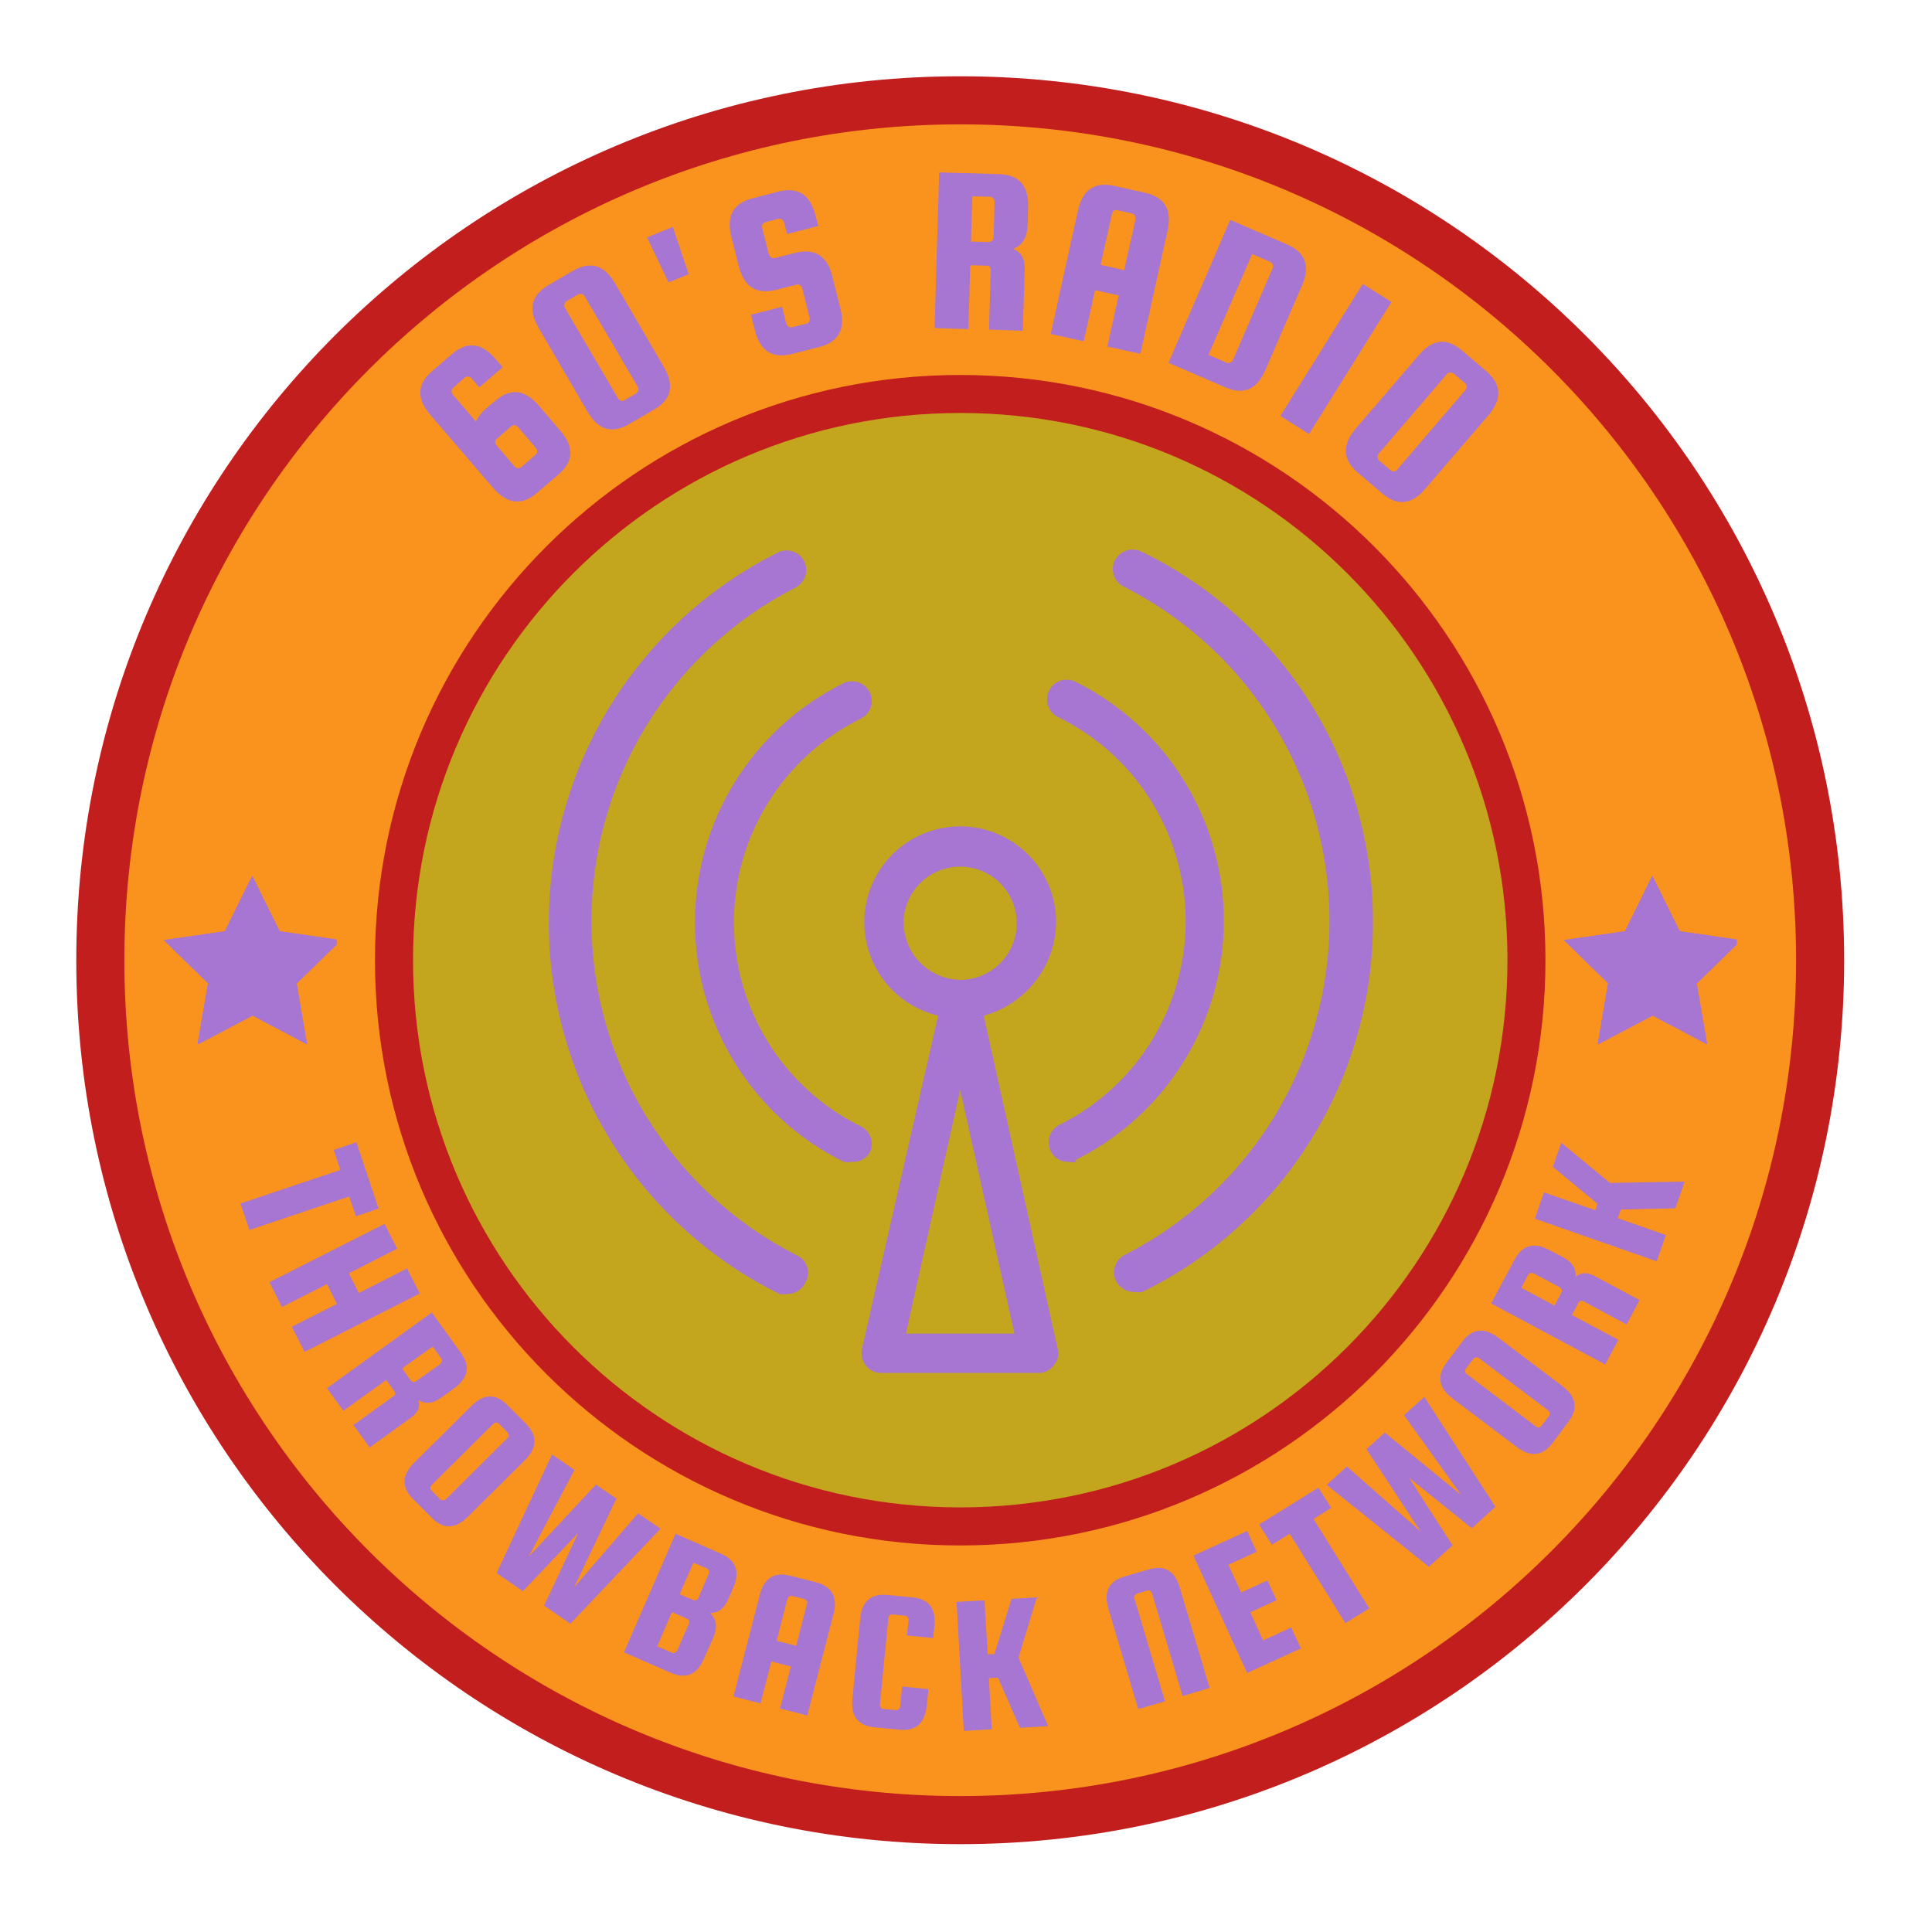 <svg xmlns="http://www.w3.org/2000/svg" xmlns:xlink="http://www.w3.org/1999/xlink" width="167" zoomAndPan="magnify" viewBox="0 0 125.25 125.25" height="167" preserveAspectRatio="xMidYMid meet" version="1.0"><defs><g/><clipPath id="b57e3c3e43"><path d="M 4.945 4.945 L 119.758 4.945 L 119.758 119.758 L 4.945 119.758 Z M 4.945 4.945 " clip-rule="nonzero"/></clipPath><clipPath id="e422042c2b"><path d="M 10.633 56.793 L 21.816 56.793 L 21.816 67.977 L 10.633 67.977 Z M 10.633 56.793 " clip-rule="nonzero"/></clipPath><clipPath id="4775460509"><path d="M 101.398 56.793 L 112.582 56.793 L 112.582 67.977 L 101.398 67.977 Z M 101.398 56.793 " clip-rule="nonzero"/></clipPath><clipPath id="401de53c6c"><path d="M 35.492 35.492 L 89.168 35.492 L 89.168 89.168 L 35.492 89.168 Z M 35.492 35.492 " clip-rule="nonzero"/></clipPath></defs><g clip-path="url(#b57e3c3e43)"><path fill="#c31e1e" d="M 119.555 62.25 C 119.555 30.602 93.898 4.945 62.25 4.945 C 30.602 4.945 4.945 30.602 4.945 62.25 C 4.945 93.898 30.602 119.555 62.25 119.555 C 93.898 119.555 119.555 93.898 119.555 62.25 " fill-opacity="1" fill-rule="nonzero"/></g><path fill="#f9931e" d="M 116.438 62.25 C 116.438 32.324 92.176 8.062 62.25 8.062 C 32.324 8.062 8.062 32.324 8.062 62.25 C 8.062 92.176 32.324 116.438 62.25 116.438 C 92.176 116.438 116.438 92.176 116.438 62.25 " fill-opacity="1" fill-rule="nonzero"/><path fill="#c31e1e" d="M 100.191 62.25 C 100.191 41.297 83.203 24.309 62.25 24.309 C 41.297 24.309 24.309 41.297 24.309 62.25 C 24.309 83.203 41.297 100.191 62.25 100.191 C 83.203 100.191 100.191 83.203 100.191 62.25 " fill-opacity="1" fill-rule="nonzero"/><path fill="#c3a61e" d="M 97.727 62.25 C 97.727 42.656 81.844 26.773 62.25 26.773 C 42.66 26.773 26.777 42.656 26.777 62.25 C 26.777 81.84 42.66 97.723 62.25 97.723 C 81.844 97.723 97.727 81.84 97.727 62.25 " fill-opacity="1" fill-rule="nonzero"/><g clip-path="url(#e422042c2b)"><path fill="#a775d2" d="M 16.379 56.828 L 18.145 60.406 L 22.098 60.98 L 19.238 63.77 L 19.914 67.707 L 16.379 65.848 L 12.844 67.707 L 13.52 63.77 L 10.66 60.98 L 14.609 60.406 Z M 16.379 56.828 " fill-opacity="1" fill-rule="nonzero"/><path fill="#a775d2" d="M 16.352 56.793 L 18.121 60.375 L 22.07 60.949 L 19.211 63.734 L 19.887 67.672 L 16.352 65.812 L 12.816 67.672 L 13.492 63.734 L 10.633 60.949 L 14.582 60.375 Z M 16.352 56.793 " fill-opacity="1" fill-rule="nonzero"/><path fill="#a775d2" d="M 16.352 56.793 L 18.121 60.375 L 22.07 60.949 L 19.211 63.734 L 19.887 67.672 L 16.352 65.812 L 12.816 67.672 L 13.492 63.734 L 10.633 60.949 L 14.582 60.375 Z M 16.352 56.793 " fill-opacity="1" fill-rule="nonzero"/><path fill="#a775d2" d="M 16.352 56.793 L 18.121 60.375 L 22.07 60.949 L 19.211 63.734 L 19.887 67.672 L 16.352 65.812 L 12.816 67.672 L 13.492 63.734 L 10.633 60.949 L 14.582 60.375 Z M 16.352 56.793 " fill-opacity="1" fill-rule="nonzero"/></g><g clip-path="url(#4775460509)"><path fill="#a775d2" d="M 107.145 56.828 L 108.91 60.406 L 112.863 60.98 L 110.004 63.77 L 110.68 67.707 L 107.145 65.848 L 103.609 67.707 L 104.285 63.77 L 101.426 60.98 L 105.379 60.406 Z M 107.145 56.828 " fill-opacity="1" fill-rule="nonzero"/><path fill="#a775d2" d="M 107.117 56.793 L 108.887 60.375 L 112.836 60.949 L 109.977 63.734 L 110.652 67.672 L 107.117 65.812 L 103.586 67.672 L 104.258 63.734 L 101.398 60.949 L 105.352 60.375 Z M 107.117 56.793 " fill-opacity="1" fill-rule="nonzero"/><path fill="#a775d2" d="M 107.117 56.793 L 108.887 60.375 L 112.836 60.949 L 109.977 63.734 L 110.652 67.672 L 107.117 65.812 L 103.586 67.672 L 104.258 63.734 L 101.398 60.949 L 105.352 60.375 Z M 107.117 56.793 " fill-opacity="1" fill-rule="nonzero"/><path fill="#a775d2" d="M 107.117 56.793 L 108.887 60.375 L 112.836 60.949 L 109.977 63.734 L 110.652 67.672 L 107.117 65.812 L 103.586 67.672 L 104.258 63.734 L 101.398 60.949 L 105.352 60.375 Z M 107.117 56.793 " fill-opacity="1" fill-rule="nonzero"/></g><g clip-path="url(#401de53c6c)"><path fill="#a775d2" d="M 68.469 59.699 C 68.461 59.312 68.422 58.93 68.344 58.551 C 68.266 58.172 68.156 57.805 68.008 57.445 C 67.863 57.086 67.684 56.746 67.477 56.422 C 67.266 56.094 67.027 55.793 66.762 55.512 C 66.496 55.23 66.207 54.977 65.891 54.75 C 65.578 54.523 65.246 54.328 64.898 54.164 C 64.547 54 64.184 53.867 63.809 53.77 C 63.438 53.676 63.055 53.613 62.668 53.586 C 62.285 53.559 61.898 53.57 61.516 53.617 C 61.129 53.66 60.754 53.742 60.387 53.859 C 60.016 53.973 59.66 54.125 59.32 54.305 C 58.977 54.488 58.656 54.699 58.355 54.941 C 58.055 55.184 57.777 55.453 57.527 55.746 C 57.273 56.039 57.051 56.355 56.859 56.691 C 56.668 57.027 56.508 57.375 56.379 57.742 C 56.25 58.105 56.16 58.48 56.102 58.863 C 56.043 59.246 56.023 59.629 56.035 60.016 C 56.051 60.402 56.102 60.785 56.184 61.164 C 56.27 61.539 56.391 61.906 56.543 62.262 C 56.699 62.617 56.883 62.953 57.098 63.273 C 57.316 63.594 57.562 63.891 57.832 64.168 C 58.105 64.441 58.402 64.688 58.719 64.91 C 59.039 65.129 59.375 65.316 59.727 65.473 C 60.082 65.629 60.445 65.754 60.82 65.844 L 55.879 87.453 C 55.805 87.848 55.891 88.203 56.133 88.523 C 56.387 88.84 56.719 89 57.125 89.008 L 67.32 89.008 C 67.727 89 68.059 88.84 68.312 88.523 C 68.574 88.207 68.66 87.852 68.57 87.453 L 63.777 65.844 C 64.453 65.66 65.078 65.375 65.66 64.984 C 66.238 64.594 66.742 64.121 67.164 63.566 C 67.59 63.012 67.914 62.402 68.137 61.742 C 68.359 61.078 68.469 60.398 68.469 59.699 Z M 58.578 59.699 C 58.598 59.219 58.711 58.758 58.91 58.32 C 59.113 57.883 59.391 57.5 59.742 57.172 C 60.094 56.84 60.496 56.594 60.949 56.422 C 61.398 56.25 61.863 56.172 62.348 56.184 C 62.828 56.199 63.289 56.305 63.73 56.496 C 64.172 56.691 64.559 56.965 64.895 57.312 C 65.227 57.66 65.48 58.059 65.66 58.508 C 65.836 58.957 65.922 59.422 65.914 59.902 C 65.91 60.383 65.812 60.848 65.621 61.289 C 65.434 61.734 65.168 62.125 64.824 62.465 C 64.48 62.805 64.086 63.062 63.641 63.246 C 63.195 63.43 62.73 63.523 62.25 63.523 C 61.754 63.512 61.277 63.41 60.82 63.211 C 60.367 63.008 59.965 62.73 59.621 62.371 C 59.277 62.016 59.016 61.602 58.836 61.141 C 58.656 60.676 58.57 60.199 58.578 59.699 Z M 58.73 86.457 L 62.25 70.66 L 65.766 86.457 Z M 55.242 75.32 C 55.062 75.359 54.883 75.359 54.707 75.32 C 53.258 74.609 51.934 73.707 50.738 72.625 C 49.543 71.539 48.516 70.312 47.664 68.941 C 46.812 67.57 46.164 66.105 45.719 64.555 C 45.277 63 45.055 61.418 45.055 59.801 C 45.055 58.188 45.277 56.605 45.719 55.051 C 46.164 53.5 46.812 52.035 47.664 50.664 C 48.516 49.293 49.543 48.066 50.738 46.98 C 51.934 45.898 53.258 44.996 54.707 44.281 C 54.859 44.211 55.02 44.172 55.191 44.168 C 55.359 44.16 55.523 44.188 55.684 44.246 C 55.84 44.305 55.984 44.391 56.105 44.504 C 56.23 44.621 56.328 44.754 56.398 44.906 C 56.473 45.062 56.512 45.223 56.516 45.391 C 56.523 45.562 56.496 45.727 56.438 45.883 C 56.379 46.043 56.293 46.184 56.18 46.309 C 56.062 46.434 55.93 46.531 55.777 46.602 C 54.547 47.211 53.422 47.977 52.406 48.898 C 51.391 49.824 50.52 50.867 49.797 52.035 C 49.074 53.199 48.523 54.445 48.145 55.762 C 47.77 57.082 47.582 58.43 47.582 59.801 C 47.582 61.176 47.77 62.523 48.145 63.84 C 48.523 65.16 49.074 66.406 49.797 67.57 C 50.52 68.738 51.391 69.781 52.406 70.703 C 53.422 71.629 54.547 72.395 55.777 73.004 C 55.93 73.074 56.066 73.172 56.18 73.301 C 56.297 73.426 56.383 73.57 56.438 73.73 C 56.496 73.891 56.52 74.055 56.512 74.227 C 56.504 74.395 56.461 74.559 56.387 74.711 C 56.27 74.914 56.109 75.07 55.902 75.18 C 55.695 75.293 55.477 75.34 55.242 75.32 Z M 69.793 75.32 C 69.613 75.359 69.434 75.359 69.258 75.32 C 69.012 75.328 68.785 75.27 68.578 75.137 C 68.367 75.008 68.211 74.832 68.109 74.609 C 68.035 74.453 67.996 74.293 67.984 74.121 C 67.977 73.953 68 73.789 68.059 73.629 C 68.117 73.465 68.203 73.324 68.316 73.199 C 68.434 73.07 68.566 72.973 68.723 72.902 C 69.949 72.289 71.07 71.516 72.082 70.59 C 73.094 69.664 73.961 68.617 74.68 67.445 C 75.398 66.277 75.945 65.031 76.316 63.711 C 76.688 62.391 76.871 61.043 76.867 59.668 C 76.859 58.297 76.668 56.949 76.285 55.633 C 75.902 54.312 75.348 53.074 74.621 51.91 C 73.891 50.746 73.02 49.703 72 48.785 C 70.98 47.867 69.852 47.105 68.621 46.5 C 68.465 46.43 68.332 46.332 68.219 46.207 C 68.102 46.082 68.016 45.941 67.957 45.781 C 67.898 45.625 67.871 45.461 67.879 45.289 C 67.887 45.121 67.926 44.961 67.996 44.805 C 68.066 44.652 68.164 44.516 68.289 44.402 C 68.414 44.289 68.555 44.199 68.715 44.141 C 68.871 44.082 69.035 44.059 69.207 44.066 C 69.375 44.07 69.535 44.109 69.691 44.18 C 71.137 44.895 72.461 45.793 73.656 46.879 C 74.855 47.965 75.879 49.191 76.73 50.562 C 77.586 51.934 78.234 53.395 78.676 54.949 C 79.121 56.5 79.34 58.086 79.34 59.699 C 79.34 61.316 79.121 62.898 78.676 64.453 C 78.234 66.004 77.586 67.469 76.73 68.84 C 75.879 70.211 74.855 71.438 73.656 72.523 C 72.461 73.605 71.137 74.508 69.691 75.219 Z M 52.207 83.145 C 52.109 83.371 51.953 83.551 51.746 83.684 C 51.535 83.82 51.309 83.887 51.062 83.883 C 50.883 83.922 50.703 83.922 50.527 83.883 C 49.41 83.332 48.336 82.707 47.309 82.004 C 46.281 81.305 45.305 80.535 44.383 79.699 C 43.461 78.863 42.602 77.965 41.805 77.008 C 41.008 76.055 40.277 75.047 39.621 73.988 C 38.965 72.93 38.383 71.832 37.879 70.695 C 37.375 69.555 36.953 68.387 36.613 67.191 C 36.27 65.992 36.012 64.777 35.84 63.547 C 35.668 62.312 35.582 61.074 35.582 59.828 C 35.582 58.582 35.668 57.344 35.84 56.109 C 36.012 54.879 36.27 53.664 36.613 52.465 C 36.953 51.27 37.375 50.102 37.879 48.961 C 38.383 47.824 38.965 46.727 39.621 45.668 C 40.277 44.609 41.008 43.602 41.805 42.648 C 42.602 41.691 43.461 40.793 44.383 39.957 C 45.305 39.121 46.281 38.352 47.309 37.652 C 48.336 36.949 49.41 36.324 50.527 35.773 C 50.676 35.711 50.832 35.684 50.992 35.684 C 51.152 35.684 51.309 35.715 51.461 35.773 C 51.609 35.832 51.742 35.914 51.859 36.027 C 51.98 36.137 52.074 36.262 52.141 36.41 C 52.211 36.555 52.254 36.707 52.262 36.867 C 52.273 37.027 52.258 37.184 52.207 37.34 C 52.16 37.492 52.086 37.633 51.984 37.758 C 51.883 37.883 51.762 37.984 51.621 38.066 C 50.629 38.57 49.672 39.141 48.758 39.777 C 47.844 40.414 46.977 41.113 46.156 41.871 C 45.336 42.625 44.574 43.434 43.863 44.297 C 43.156 45.16 42.512 46.066 41.926 47.016 C 41.344 47.965 40.828 48.953 40.383 49.973 C 39.934 50.996 39.559 52.043 39.258 53.117 C 38.953 54.191 38.727 55.277 38.574 56.383 C 38.422 57.488 38.344 58.598 38.344 59.715 C 38.344 60.828 38.422 61.938 38.574 63.043 C 38.727 64.148 38.953 65.238 39.258 66.312 C 39.559 67.383 39.934 68.43 40.383 69.453 C 40.828 70.477 41.344 71.461 41.926 72.41 C 42.512 73.363 43.156 74.27 43.863 75.129 C 44.574 75.992 45.336 76.801 46.156 77.559 C 46.977 78.312 47.844 79.012 48.758 79.648 C 49.672 80.285 50.629 80.855 51.621 81.363 C 51.789 81.434 51.93 81.535 52.055 81.664 C 52.176 81.797 52.262 81.949 52.32 82.121 C 52.375 82.293 52.395 82.465 52.375 82.645 C 52.355 82.824 52.301 82.992 52.207 83.145 Z M 89.008 59.699 C 89.012 60.949 88.934 62.188 88.766 63.422 C 88.598 64.66 88.344 65.875 88.004 67.078 C 87.664 68.277 87.242 69.445 86.738 70.586 C 86.234 71.727 85.652 72.828 84.996 73.887 C 84.336 74.945 83.609 75.953 82.809 76.906 C 82.008 77.863 81.145 78.758 80.219 79.594 C 79.293 80.43 78.312 81.195 77.281 81.895 C 76.246 82.59 75.168 83.211 74.047 83.758 C 73.871 83.793 73.691 83.793 73.512 83.758 C 73.262 83.754 73.035 83.688 72.824 83.555 C 72.613 83.422 72.449 83.242 72.34 83.02 C 72.27 82.867 72.234 82.707 72.227 82.539 C 72.219 82.371 72.242 82.211 72.301 82.051 C 72.359 81.895 72.445 81.754 72.555 81.629 C 72.668 81.508 72.801 81.406 72.953 81.336 C 73.945 80.828 74.898 80.258 75.812 79.617 C 76.727 78.98 77.594 78.281 78.414 77.523 C 79.23 76.766 79.992 75.953 80.699 75.09 C 81.406 74.227 82.051 73.32 82.633 72.367 C 83.211 71.418 83.727 70.43 84.172 69.406 C 84.617 68.387 84.988 67.336 85.293 66.262 C 85.594 65.188 85.816 64.102 85.969 62.996 C 86.121 61.891 86.195 60.781 86.191 59.664 C 86.191 58.551 86.113 57.438 85.957 56.336 C 85.801 55.23 85.574 54.141 85.27 53.07 C 84.965 51.996 84.586 50.949 84.137 49.93 C 83.688 48.906 83.172 47.922 82.586 46.973 C 82 46.023 81.355 45.117 80.645 44.258 C 79.934 43.398 79.172 42.59 78.348 41.836 C 77.527 41.078 76.66 40.383 75.742 39.75 C 74.828 39.113 73.871 38.543 72.875 38.039 C 72.723 37.969 72.594 37.871 72.48 37.746 C 72.367 37.621 72.281 37.48 72.227 37.324 C 72.168 37.168 72.141 37.004 72.148 36.836 C 72.156 36.668 72.195 36.512 72.266 36.359 C 72.34 36.207 72.438 36.074 72.566 35.961 C 72.691 35.848 72.836 35.762 72.992 35.703 C 73.152 35.648 73.316 35.621 73.488 35.629 C 73.656 35.637 73.816 35.676 73.973 35.746 C 75.094 36.289 76.168 36.902 77.203 37.598 C 78.238 38.289 79.219 39.051 80.145 39.879 C 81.074 40.711 81.938 41.602 82.738 42.551 C 83.543 43.504 84.273 44.508 84.938 45.559 C 85.598 46.613 86.184 47.711 86.691 48.844 C 87.199 49.98 87.625 51.148 87.969 52.344 C 88.312 53.539 88.57 54.754 88.746 55.984 C 88.918 57.219 89.008 58.457 89.008 59.699 Z M 89.008 59.699 " fill-opacity="1" fill-rule="nonzero"/></g><g fill="#a775d2" fill-opacity="1"><g transform="translate(32.575, 33.659)"><g><path d="M -0.469 -7.672 C 0.508 -8.516 1.445 -8.414 2.344 -7.375 L 3.75 -5.734 C 4.656 -4.691 4.617 -3.75 3.641 -2.906 L 2.234 -1.703 C 1.254 -0.867 0.312 -0.973 -0.594 -2.016 L -4.688 -6.781 C -5.582 -7.82 -5.539 -8.758 -4.562 -9.594 L -3.281 -10.703 C -2.301 -11.547 -1.363 -11.445 -0.469 -10.406 L 0.016 -9.859 L -1.5 -8.547 L -2.016 -9.141 C -2.066 -9.203 -2.133 -9.238 -2.219 -9.25 C -2.301 -9.258 -2.375 -9.238 -2.438 -9.188 L -3.203 -8.516 C -3.266 -8.461 -3.297 -8.395 -3.297 -8.312 C -3.305 -8.227 -3.285 -8.156 -3.234 -8.094 L -1.719 -6.328 C -1.594 -6.617 -1.375 -6.898 -1.062 -7.172 Z M 2.172 -4.609 L 1 -5.984 C 0.938 -6.047 0.863 -6.082 0.781 -6.094 C 0.707 -6.102 0.641 -6.082 0.578 -6.031 L -0.359 -5.219 C -0.422 -5.164 -0.457 -5.098 -0.469 -5.016 C -0.477 -4.93 -0.453 -4.859 -0.391 -4.797 L 0.781 -3.422 C 0.832 -3.359 0.898 -3.32 0.984 -3.312 C 1.078 -3.301 1.156 -3.32 1.219 -3.375 L 2.156 -4.188 C 2.219 -4.238 2.25 -4.305 2.25 -4.391 C 2.25 -4.473 2.223 -4.547 2.172 -4.609 Z M 2.172 -4.609 "/></g></g></g><g fill="#a775d2" fill-opacity="1"><g transform="translate(38.374, 28.724)"><g><path d="M 1.5 -10.359 L 4.672 -4.922 C 5.359 -3.734 5.145 -2.816 4.031 -2.172 L 2.422 -1.234 C 1.305 -0.578 0.406 -0.844 -0.281 -2.031 L -3.453 -7.469 C -4.148 -8.656 -3.941 -9.578 -2.828 -10.234 L -1.219 -11.172 C -0.102 -11.816 0.801 -11.547 1.5 -10.359 Z M 2.969 -3.656 L -0.469 -9.516 C -0.508 -9.586 -0.57 -9.633 -0.656 -9.656 C -0.738 -9.688 -0.816 -9.68 -0.891 -9.641 L -1.656 -9.188 C -1.727 -9.145 -1.77 -9.082 -1.781 -9 C -1.801 -8.914 -1.789 -8.836 -1.75 -8.766 L 1.688 -2.906 C 1.727 -2.832 1.785 -2.781 1.859 -2.75 C 1.941 -2.719 2.02 -2.723 2.094 -2.766 L 2.859 -3.219 C 2.93 -3.258 2.977 -3.32 3 -3.406 C 3.02 -3.5 3.008 -3.582 2.969 -3.656 Z M 2.969 -3.656 "/></g></g></g><g fill="#a775d2" fill-opacity="1"><g transform="translate(45.009, 25.042)"><g><path d="M -1.391 -10.328 L -0.359 -7.266 L -1.672 -6.734 L -3.062 -9.656 Z M -1.391 -10.328 "/></g></g></g><g fill="#a775d2" fill-opacity="1"><g transform="translate(48.659, 23.449)"><g><path d="M 4.391 -8.797 L 2.375 -8.281 L 2.172 -9.031 C 2.148 -9.113 2.102 -9.176 2.031 -9.219 C 1.957 -9.27 1.879 -9.285 1.797 -9.266 L 0.969 -9.047 C 0.883 -9.023 0.82 -8.977 0.781 -8.906 C 0.738 -8.844 0.727 -8.77 0.75 -8.688 L 1.188 -6.953 C 1.207 -6.879 1.254 -6.816 1.328 -6.766 C 1.398 -6.711 1.477 -6.695 1.562 -6.719 L 2.922 -7.062 C 4.18 -7.363 4.973 -6.859 5.297 -5.547 L 5.828 -3.438 C 6.16 -2.102 5.703 -1.273 4.453 -0.953 L 2.672 -0.5 C 1.41 -0.188 0.613 -0.695 0.281 -2.031 L 0.031 -3.047 L 2.047 -3.562 L 2.312 -2.469 C 2.332 -2.395 2.379 -2.332 2.453 -2.281 C 2.523 -2.227 2.602 -2.211 2.688 -2.234 L 3.625 -2.469 C 3.707 -2.488 3.766 -2.535 3.797 -2.609 C 3.836 -2.691 3.848 -2.77 3.828 -2.844 L 3.344 -4.781 C 3.32 -4.852 3.281 -4.91 3.219 -4.953 C 3.156 -5.004 3.082 -5.02 3 -5 L 1.641 -4.656 C 0.379 -4.344 -0.422 -4.852 -0.766 -6.188 L -1.25 -8.125 C -1.582 -9.457 -1.117 -10.281 0.141 -10.594 L 1.812 -11.031 C 3.07 -11.344 3.867 -10.832 4.203 -9.5 Z M 4.391 -8.797 "/></g></g></g><g fill="#a775d2" fill-opacity="1"><g transform="translate(56.144, 21.744)"><g/></g></g><g fill="#a775d2" fill-opacity="1"><g transform="translate(59.806, 21.24)"><g><path d="M 3.094 -4.047 L 2.969 0.094 L 0.781 0.031 L 1.078 -10.062 L 4.969 -9.953 C 6.258 -9.91 6.883 -9.203 6.844 -7.828 L 6.812 -6.672 C 6.789 -5.836 6.477 -5.316 5.875 -5.109 C 6.395 -4.898 6.645 -4.461 6.625 -3.797 L 6.5 0.203 L 4.312 0.125 L 4.422 -3.703 C 4.43 -3.91 4.336 -4.016 4.141 -4.016 Z M 3.234 -8.516 L 3.141 -5.578 L 4.297 -5.547 C 4.379 -5.547 4.445 -5.57 4.5 -5.625 C 4.562 -5.688 4.598 -5.758 4.609 -5.844 L 4.672 -8.156 C 4.672 -8.238 4.645 -8.312 4.594 -8.375 C 4.539 -8.445 4.473 -8.484 4.391 -8.484 Z M 3.234 -8.516 "/></g></g></g><g fill="#a775d2" fill-opacity="1"><g transform="translate(67.352, 21.482)"><g><path d="M 6.891 -8.984 C 8.148 -8.703 8.633 -7.891 8.344 -6.547 L 6.578 1.453 L 4.438 0.984 L 5.172 -2.328 L 3.641 -2.672 L 2.906 0.641 L 0.766 0.172 L 2.531 -7.828 C 2.82 -9.172 3.598 -9.707 4.859 -9.438 Z M 4 -4.312 L 5.531 -3.969 L 6.266 -7.266 C 6.273 -7.348 6.258 -7.426 6.219 -7.5 C 6.176 -7.582 6.117 -7.629 6.047 -7.641 L 5.078 -7.859 C 4.992 -7.879 4.914 -7.863 4.844 -7.812 C 4.781 -7.758 4.742 -7.691 4.734 -7.609 Z M 4 -4.312 "/></g></g></g><g fill="#a775d2" fill-opacity="1"><g transform="translate(75.036, 23.207)"><g><path d="M 8.406 -7.359 C 9.594 -6.848 9.914 -5.961 9.375 -4.703 L 7 0.781 C 6.457 2.039 5.594 2.414 4.406 1.906 L 0.719 0.312 L 4.719 -8.953 Z M 4.891 0.141 L 7.469 -5.812 C 7.5 -5.895 7.5 -5.973 7.469 -6.047 C 7.445 -6.129 7.398 -6.188 7.328 -6.219 L 6.141 -6.734 L 3.312 -0.203 L 4.5 0.312 C 4.57 0.344 4.645 0.336 4.719 0.297 C 4.801 0.266 4.859 0.211 4.891 0.141 Z M 4.891 0.141 "/></g></g></g><g fill="#a775d2" fill-opacity="1"><g transform="translate(82.348, 26.561)"><g><path d="M 7.859 -6.984 L 2.516 1.578 L 0.656 0.406 L 6 -8.156 Z M 7.859 -6.984 "/></g></g></g><g fill="#a775d2" fill-opacity="1"><g transform="translate(86.055, 28.75)"><g><path d="M 10.453 -1.844 L 6.359 2.922 C 5.473 3.973 4.535 4.078 3.547 3.234 L 1.969 1.891 C 0.988 1.047 0.941 0.098 1.828 -0.953 L 5.922 -5.719 C 6.805 -6.77 7.738 -6.875 8.719 -6.031 L 10.297 -4.688 C 11.285 -3.844 11.336 -2.895 10.453 -1.844 Z M 4.531 1.688 L 8.953 -3.469 C 9.004 -3.531 9.031 -3.602 9.031 -3.688 C 9.031 -3.77 9 -3.836 8.938 -3.891 L 8.188 -4.531 C 8.125 -4.582 8.047 -4.602 7.953 -4.594 C 7.867 -4.594 7.801 -4.562 7.75 -4.5 L 3.328 0.656 C 3.273 0.727 3.25 0.805 3.25 0.891 C 3.258 0.984 3.297 1.055 3.359 1.109 L 4.109 1.75 C 4.172 1.801 4.242 1.82 4.328 1.812 C 4.41 1.801 4.477 1.758 4.531 1.688 Z M 4.531 1.688 "/></g></g></g><g fill="#a775d2" fill-opacity="1"><g transform="translate(15.107, 76.567)"><g><path d="M 6.531 -2.016 L 8 -2.516 L 9.438 1.781 L 7.969 2.281 L 7.531 1 L 1.062 3.172 L 0.484 1.453 L 6.953 -0.719 Z M 6.531 -2.016 "/></g></g></g><g fill="#a775d2" fill-opacity="1"><g transform="translate(17.169, 82.546)"><g><path d="M 4.031 0.703 L 1.109 2.188 L 0.297 0.578 L 7.766 -3.203 L 8.578 -1.594 L 5.453 0 L 6.094 1.281 L 9.219 -0.312 L 10.047 1.312 L 2.578 5.094 L 1.75 3.469 L 4.672 1.984 Z M 4.031 0.703 "/></g></g></g><g fill="#a775d2" fill-opacity="1"><g transform="translate(20.823, 89.479)"><g><path d="M 4.219 -0.016 L 1.438 1.984 L 0.375 0.516 L 7.172 -4.391 L 9.062 -1.766 C 9.688 -0.898 9.531 -0.129 8.594 0.547 L 7.812 1.109 C 7.258 1.516 6.758 1.57 6.312 1.281 C 6.438 1.719 6.273 2.098 5.828 2.422 L 3.141 4.359 L 2.094 2.906 L 4.672 1.047 C 4.805 0.953 4.828 0.836 4.734 0.703 Z M 7.234 -2.188 L 5.25 -0.766 L 5.812 0.031 C 5.852 0.07 5.906 0.098 5.969 0.109 C 6.039 0.117 6.102 0.102 6.156 0.062 L 7.719 -1.047 C 7.77 -1.098 7.805 -1.156 7.828 -1.219 C 7.848 -1.289 7.836 -1.348 7.797 -1.391 Z M 7.234 -2.188 "/></g></g></g><g fill="#a775d2" fill-opacity="1"><g transform="translate(25.28, 95.478)"><g><path d="M 8.75 -0.812 L 5.047 2.859 C 4.234 3.66 3.453 3.676 2.703 2.906 L 1.484 1.688 C 0.734 0.926 0.766 0.145 1.578 -0.656 L 5.281 -4.328 C 6.082 -5.129 6.859 -5.148 7.609 -4.391 L 8.828 -3.172 C 9.578 -2.398 9.551 -1.613 8.75 -0.812 Z M 3.641 1.703 L 7.641 -2.266 C 7.68 -2.305 7.703 -2.359 7.703 -2.422 C 7.703 -2.492 7.676 -2.555 7.625 -2.609 L 7.062 -3.188 C 7.008 -3.238 6.945 -3.258 6.875 -3.25 C 6.812 -3.25 6.758 -3.227 6.719 -3.188 L 2.719 0.781 C 2.664 0.832 2.633 0.891 2.625 0.953 C 2.613 1.023 2.633 1.086 2.688 1.141 L 3.25 1.719 C 3.301 1.77 3.363 1.789 3.438 1.781 C 3.52 1.781 3.586 1.754 3.641 1.703 Z M 3.641 1.703 "/></g></g></g><g fill="#a775d2" fill-opacity="1"><g transform="translate(30.837, 101.06)"><g><path d="M 7.797 -4.812 L 9.125 -3.906 L 6.375 1.859 L 10.531 -2.953 L 11.984 -1.953 L 6.141 4.203 L 4.438 3.031 L 6.656 -1.688 L 3.062 2.094 L 1.359 0.922 L 4.953 -6.766 L 6.406 -5.766 L 3.438 -0.141 Z M 7.797 -4.812 "/></g></g></g><g fill="#a775d2" fill-opacity="1"><g transform="translate(39.859, 106.871)"><g><path d="M 6.172 -2.312 C 6.598 -1.906 6.672 -1.375 6.391 -0.719 L 5.781 0.656 C 5.332 1.695 4.617 2.004 3.641 1.578 L 0.594 0.25 L 3.938 -7.438 L 6.891 -6.141 C 7.867 -5.711 8.129 -4.973 7.672 -3.922 L 7.375 -3.234 C 7.094 -2.586 6.691 -2.281 6.172 -2.312 Z M 5.984 -5.188 L 5.094 -5.562 L 4.203 -3.516 L 5.094 -3.141 C 5.145 -3.109 5.203 -3.109 5.266 -3.141 C 5.336 -3.172 5.391 -3.219 5.422 -3.281 L 6.094 -4.859 C 6.125 -4.922 6.125 -4.984 6.094 -5.047 C 6.07 -5.109 6.035 -5.156 5.984 -5.188 Z M 4.047 0.125 L 4.797 -1.594 C 4.828 -1.664 4.832 -1.734 4.812 -1.797 C 4.789 -1.859 4.742 -1.906 4.672 -1.938 L 3.703 -2.359 L 2.75 -0.141 L 3.719 0.281 C 3.789 0.312 3.852 0.305 3.906 0.266 C 3.969 0.234 4.016 0.188 4.047 0.125 Z M 4.047 0.125 "/></g></g></g><g fill="#a775d2" fill-opacity="1"><g transform="translate(46.929, 109.823)"><g><path d="M 5.969 -7.25 C 7.008 -6.977 7.391 -6.289 7.109 -5.188 L 5.406 1.391 L 3.641 0.938 L 4.344 -1.781 L 3.078 -2.109 L 2.375 0.609 L 0.625 0.156 L 2.328 -6.422 C 2.609 -7.523 3.266 -7.941 4.297 -7.672 Z M 3.422 -3.453 L 4.688 -3.125 L 5.391 -5.859 C 5.41 -5.922 5.406 -5.977 5.375 -6.031 C 5.344 -6.094 5.289 -6.133 5.219 -6.156 L 4.438 -6.359 C 4.363 -6.379 4.297 -6.367 4.234 -6.328 C 4.18 -6.297 4.145 -6.25 4.125 -6.188 Z M 3.422 -3.453 "/></g></g></g><g fill="#a775d2" fill-opacity="1"><g transform="translate(54.468, 111.634)"><g><path d="M 3.891 -1.016 L 4.016 -2.297 L 5.719 -2.125 L 5.609 -1.047 C 5.492 0.086 4.906 0.602 3.844 0.5 L 2.219 0.344 C 1.156 0.238 0.68 -0.379 0.797 -1.516 L 1.297 -6.703 C 1.41 -7.828 2 -8.336 3.062 -8.234 L 4.688 -8.078 C 5.75 -7.973 6.223 -7.359 6.109 -6.234 L 6.031 -5.438 L 4.328 -5.609 L 4.438 -6.625 C 4.438 -6.688 4.414 -6.742 4.375 -6.797 C 4.332 -6.859 4.273 -6.891 4.203 -6.891 L 3.391 -6.969 C 3.316 -6.977 3.254 -6.957 3.203 -6.906 C 3.148 -6.863 3.125 -6.812 3.125 -6.75 L 2.578 -1.141 C 2.566 -1.066 2.582 -1 2.625 -0.938 C 2.664 -0.883 2.723 -0.852 2.797 -0.844 L 3.609 -0.766 C 3.68 -0.766 3.742 -0.785 3.797 -0.828 C 3.848 -0.879 3.879 -0.941 3.891 -1.016 Z M 3.891 -1.016 "/></g></g></g><g fill="#a775d2" fill-opacity="1"><g transform="translate(61.842, 112.246)"><g><path d="M 5.375 -8.688 L 4.188 -4.781 L 6.109 -0.344 L 4.281 -0.234 L 2.859 -3.484 L 2.266 -3.453 L 2.453 -0.141 L 0.641 -0.031 L 0.172 -8.391 L 1.984 -8.5 L 2.188 -5 L 2.625 -5.016 L 3.734 -8.594 Z M 5.375 -8.688 "/></g></g></g><g fill="#a775d2" fill-opacity="1"><g transform="translate(69.271, 111.647)"><g/></g></g><g fill="#a775d2" fill-opacity="1"><g transform="translate(73.184, 110.984)"><g><path d="M 5.234 -1.562 L 3.484 -1.031 L 1.5 -7.703 C 1.477 -7.754 1.441 -7.801 1.391 -7.844 C 1.336 -7.883 1.273 -7.895 1.203 -7.875 L 0.531 -7.672 C 0.469 -7.648 0.414 -7.602 0.375 -7.531 C 0.344 -7.469 0.336 -7.41 0.359 -7.359 L 2.344 -0.688 L 0.609 -0.188 L -1.328 -6.703 C -1.648 -7.785 -1.301 -8.477 -0.281 -8.781 L 1.266 -9.234 C 2.297 -9.547 2.973 -9.16 3.297 -8.078 Z M 5.234 -1.562 "/></g></g></g><g fill="#a775d2" fill-opacity="1"><g transform="translate(80.277, 108.724)"><g><path d="M 1.609 -2.375 L 3.438 -3.219 L 4.062 -1.859 L 0.578 -0.266 L -2.906 -7.875 L 0.578 -9.469 L 1.188 -8.125 L -0.641 -7.281 L 0.188 -5.484 L 1.891 -6.266 L 2.484 -4.984 L 0.781 -4.203 Z M 1.609 -2.375 "/></g></g></g><g fill="#a775d2" fill-opacity="1"><g transform="translate(85.924, 106.038)"><g><path d="M -3.469 -5.891 L -4.297 -7.203 L -0.453 -9.594 L 0.375 -8.281 L -0.766 -7.562 L 2.844 -1.766 L 1.297 -0.812 L -2.312 -6.609 Z M -3.469 -5.891 "/></g></g></g><g fill="#a775d2" fill-opacity="1"><g transform="translate(91.416, 102.668)"><g><path d="M -2.828 -8.719 L -1.641 -9.797 L 3.312 -5.75 L -0.391 -10.922 L 0.922 -12.109 L 5.531 -4.984 L 4 -3.594 L -0.062 -6.859 L 2.75 -2.484 L 1.219 -1.094 L -5.406 -6.406 L -4.094 -7.594 L 0.688 -3.375 Z M -2.828 -8.719 "/></g></g></g><g fill="#a775d2" fill-opacity="1"><g transform="translate(99.196, 95.268)"><g><path d="M -2.062 -8.547 L 2.094 -5.406 C 3 -4.719 3.129 -3.945 2.484 -3.094 L 1.453 -1.719 C 0.805 -0.863 0.031 -0.781 -0.875 -1.469 L -5.031 -4.609 C -5.938 -5.297 -6.066 -6.066 -5.422 -6.922 L -4.391 -8.297 C -3.742 -9.148 -2.969 -9.234 -2.062 -8.547 Z M 1.172 -3.828 L -3.328 -7.234 C -3.379 -7.266 -3.438 -7.273 -3.5 -7.266 C -3.57 -7.266 -3.629 -7.238 -3.672 -7.188 L -4.172 -6.531 C -4.211 -6.469 -4.223 -6.398 -4.203 -6.328 C -4.191 -6.266 -4.16 -6.219 -4.109 -6.188 L 0.391 -2.781 C 0.441 -2.738 0.5 -2.719 0.562 -2.719 C 0.633 -2.727 0.691 -2.766 0.734 -2.828 L 1.234 -3.484 C 1.273 -3.535 1.285 -3.594 1.266 -3.656 C 1.254 -3.727 1.223 -3.785 1.172 -3.828 Z M 1.172 -3.828 "/></g></g></g><g fill="#a775d2" fill-opacity="1"><g transform="translate(103.764, 89.018)"><g><path d="M -1.859 -3.766 L 1.156 -2.156 L 0.297 -0.562 L -7.094 -4.516 L -5.562 -7.375 C -5.062 -8.312 -4.305 -8.508 -3.297 -7.969 L -2.438 -7.516 C -1.832 -7.191 -1.562 -6.766 -1.625 -6.234 C -1.289 -6.535 -0.879 -6.555 -0.391 -6.297 L 2.531 -4.734 L 1.688 -3.156 L -1.109 -4.656 C -1.254 -4.727 -1.363 -4.691 -1.438 -4.547 Z M -5.141 -5.531 L -2.984 -4.375 L -2.531 -5.234 C -2.5 -5.285 -2.492 -5.344 -2.516 -5.406 C -2.547 -5.477 -2.586 -5.531 -2.641 -5.562 L -4.344 -6.469 C -4.406 -6.5 -4.469 -6.504 -4.531 -6.484 C -4.602 -6.473 -4.656 -6.441 -4.688 -6.391 Z M -5.141 -5.531 "/></g></g></g><g fill="#a775d2" fill-opacity="1"><g transform="translate(107.188, 82.38)"><g><path d="M -5.969 -8.297 L -2.812 -5.688 L 2.031 -5.781 L 1.422 -4.047 L -2.109 -3.969 L -2.312 -3.406 L 0.812 -2.312 L 0.219 -0.609 L -7.688 -3.375 L -7.094 -5.078 L -3.766 -3.922 L -3.625 -4.344 L -6.516 -6.734 Z M -5.969 -8.297 "/></g></g></g></svg>